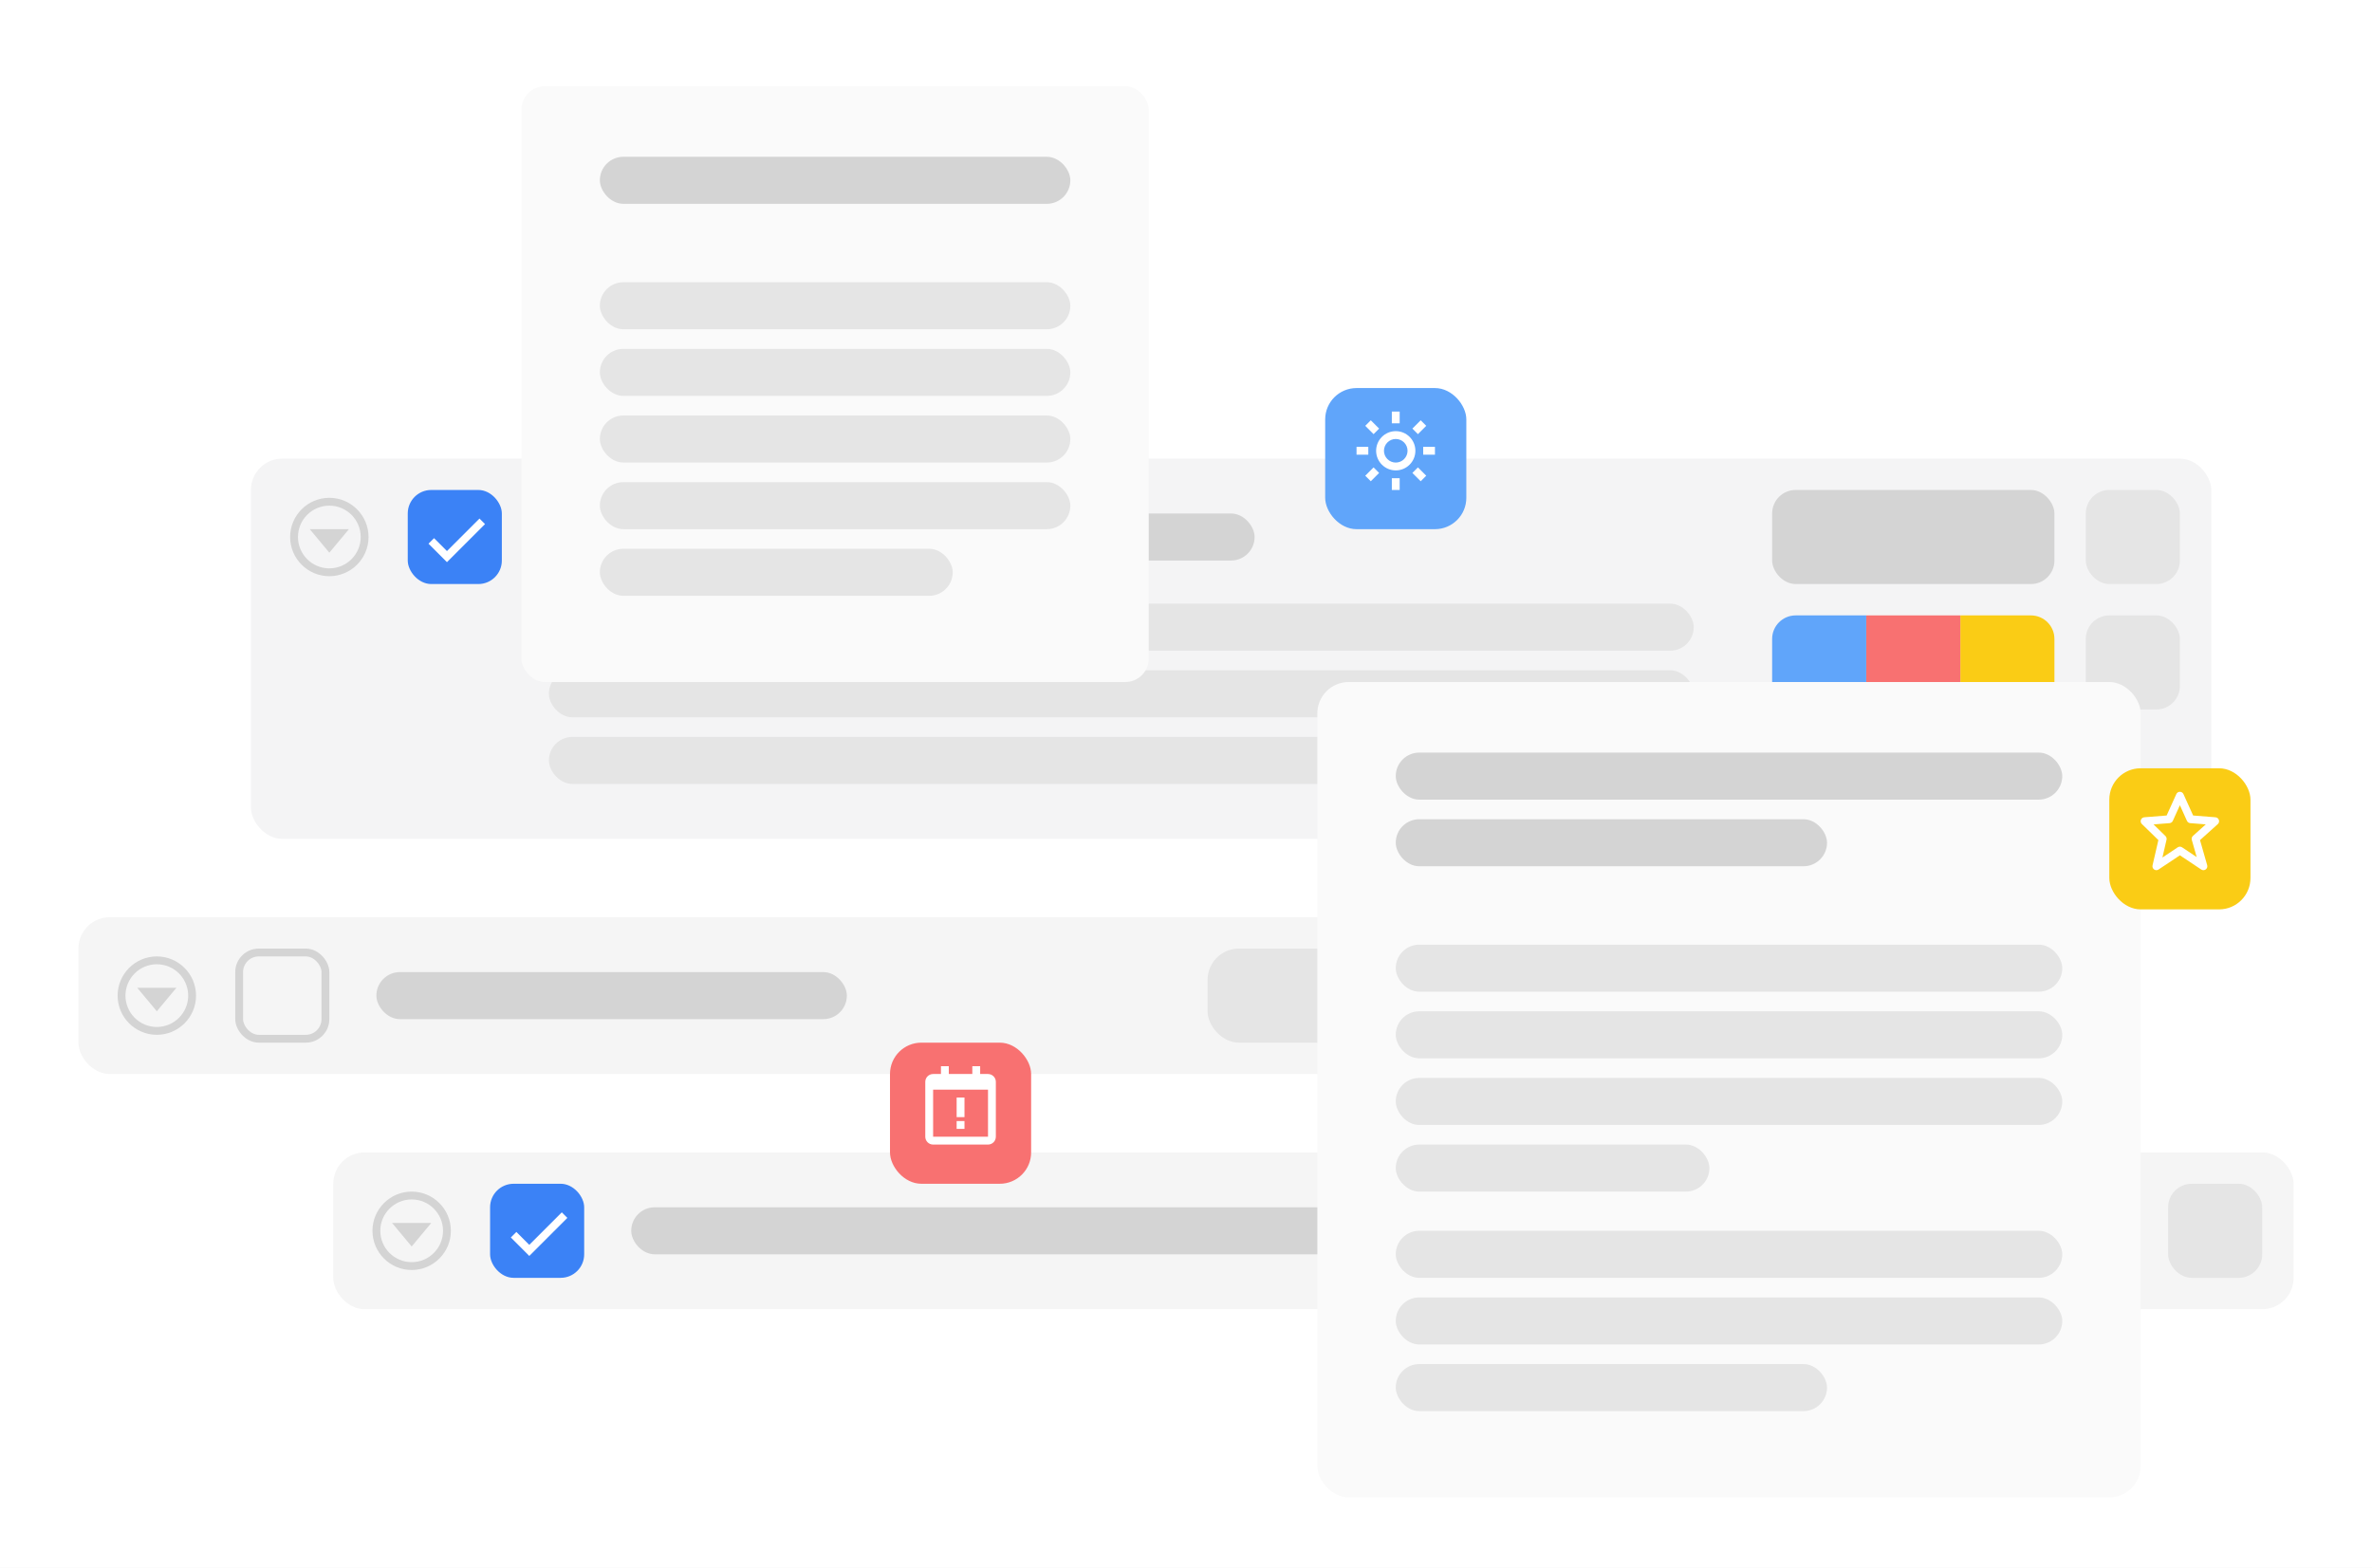 <svg width="1210" height="800" viewBox="0 0 1210 800" fill="none" xmlns="http://www.w3.org/2000/svg">
<rect width="1210" height="800" fill="#E5E5E5"/>
<rect width="1210" height="800" fill="white"/>
<g filter="url(#filter0_d)">
<rect x="170" y="584" width="1000" height="80" rx="16" fill="#F5F5F5"/>
<rect x="1106" y="600" width="48" height="48" rx="12" fill="#E5E5E5"/>
<rect x="946" y="600" width="140" height="48" rx="16" fill="#E5E5E5"/>
<rect x="322" y="612" width="400" height="24" rx="12" fill="#D4D4D4"/>
<path d="M210 632L220 620H200L210 632Z" fill="#D4D4D4"/>
<path d="M210 604C198.972 604 190 612.972 190 624C190 635.028 198.972 644 210 644C221.028 644 230 635.028 230 624C230 612.972 221.028 604 210 604ZM210 640C201.178 640 194 632.822 194 624C194 615.178 201.178 608 210 608C218.822 608 226 615.178 226 624C226 632.822 218.822 640 210 640Z" fill="#D4D4D4"/>
<rect x="250" y="600" width="48" height="48" rx="12" fill="#3B82F6"/>
<path d="M270 631.172L263.414 624.586L260.586 627.414L270 636.828L289.414 617.414L286.586 614.586L270 631.172Z" fill="white"/>
</g>
<g filter="url(#filter1_d)">
<rect x="128" y="230" width="1000" height="194" rx="16" fill="#F4F4F5"/>
<rect x="1064" y="246" width="48" height="48" rx="12" fill="#E5E5E5"/>
<rect x="1064" y="310" width="48" height="48" rx="12" fill="#E5E5E5"/>
<path d="M1000 310H1036C1042.63 310 1048 315.373 1048 322V346C1048 352.627 1042.63 358 1036 358H1000V310Z" fill="#FACC15"/>
<rect x="952" y="310" width="48" height="48" fill="#F87171"/>
<rect x="904" y="246" width="144" height="48" rx="12" fill="#D4D4D4"/>
<path d="M904 322C904 315.373 909.373 310 916 310H952V358H916C909.373 358 904 352.627 904 346V322Z" fill="#60A5FA"/>
<path d="M168 278L178 266H158L168 278Z" fill="#D4D4D4"/>
<path d="M168 250C156.972 250 148 258.972 148 270C148 281.028 156.972 290 168 290C179.028 290 188 281.028 188 270C188 258.972 179.028 250 168 250ZM168 286C159.178 286 152 278.822 152 270C152 261.178 159.178 254 168 254C176.822 254 184 261.178 184 270C184 278.822 176.822 286 168 286Z" fill="#D4D4D4"/>
<rect x="280" y="258" width="360" height="24" rx="12" fill="#D4D4D4"/>
<rect x="280" y="304" width="584" height="24" rx="12" fill="#E5E5E5"/>
<rect x="208" y="246" width="48" height="48" rx="12" fill="#3B82F6"/>
<path d="M228 277.172L221.414 270.586L218.586 273.414L228 282.828L247.414 263.414L244.586 260.586L228 277.172Z" fill="white"/>
<rect x="280" y="338" width="584" height="24" rx="12" fill="#E5E5E5"/>
<rect x="280" y="372" width="420" height="24" rx="12" fill="#E5E5E5"/>
</g>
<g filter="url(#filter2_d)">
<rect x="40" y="464" width="800" height="80" rx="16" fill="#F5F5F5"/>
<rect x="772" y="480" width="52" height="48" rx="16" fill="#D4D4D4"/>
<rect x="122" y="482" width="44" height="44" rx="10" stroke="#D4D4D4" stroke-width="4"/>
<rect x="616" y="480" width="140" height="48" rx="16" fill="#E5E5E5"/>
<rect x="192" y="492" width="240" height="24" rx="12" fill="#D4D4D4"/>
<path d="M80 512L90 500H70L80 512Z" fill="#D4D4D4"/>
<path d="M80 484C68.972 484 60 492.972 60 504C60 515.028 68.972 524 80 524C91.028 524 100 515.028 100 504C100 492.972 91.028 484 80 484ZM80 520C71.178 520 64 512.822 64 504C64 495.178 71.178 488 80 488C88.822 488 96 495.178 96 504C96 512.822 88.822 520 80 520Z" fill="#D4D4D4"/>
</g>
<g filter="url(#filter3_d)">
<rect x="672" y="344" width="420" height="416" rx="16" fill="#FAFAFA"/>
</g>
<rect x="712" y="384" width="340" height="24" rx="12" fill="#D4D4D4"/>
<rect x="712" y="482" width="340" height="24" rx="12" fill="#E5E5E5"/>
<rect x="712" y="516" width="340" height="24" rx="12" fill="#E5E5E5"/>
<rect x="712" y="550" width="340" height="24" rx="12" fill="#E5E5E5"/>
<rect x="712" y="628" width="340" height="24" rx="12" fill="#E5E5E5"/>
<rect x="712" y="662" width="340" height="24" rx="12" fill="#E5E5E5"/>
<rect x="712" y="696" width="220" height="24" rx="12" fill="#E5E5E5"/>
<rect x="712" y="584" width="160" height="24" rx="12" fill="#E5E5E5"/>
<rect x="712" y="418" width="220" height="24" rx="12" fill="#D4D4D4"/>
<g filter="url(#filter4_d)">
<rect x="266" y="40" width="320" height="304" rx="12" fill="#FAFAFA"/>
</g>
<rect x="306" y="80" width="240" height="24" rx="12" fill="#D4D4D4"/>
<rect x="306" y="144" width="240" height="24" rx="12" fill="#E5E5E5"/>
<rect x="306" y="178" width="240" height="24" rx="12" fill="#E5E5E5"/>
<rect x="306" y="212" width="240" height="24" rx="12" fill="#E5E5E5"/>
<rect x="306" y="246" width="240" height="24" rx="12" fill="#E5E5E5"/>
<rect x="306" y="280" width="180" height="24" rx="12" fill="#E5E5E5"/>
<g filter="url(#filter5_d)">
<rect x="454" y="528" width="72" height="72" rx="16" fill="#F87171"/>
</g>
<path d="M504 548H500V544H496V548H484V544H480V548H476C473.794 548 472 549.794 472 552V556V580C472 582.206 473.794 584 476 584H504C506.206 584 508 582.206 508 580V556V552C508 549.794 506.206 548 504 548ZM504.004 580H476V556H504L504.004 580Z" fill="white"/>
<path d="M488 560H492V570H488V560ZM488 572H492V576H488V572Z" fill="white"/>
<g filter="url(#filter6_d)">
<rect x="1076" y="388" width="72" height="72" rx="16" fill="#FACC15"/>
</g>
<path d="M1101.03 428.646L1098.05 441.55C1097.87 442.348 1098.19 443.178 1098.86 443.644C1099.21 443.88 1099.6 444 1100 444C1100.39 444 1100.77 443.888 1101.11 443.664L1112 436.404L1122.89 443.664C1123.59 444.128 1124.5 444.11 1125.18 443.616C1125.86 443.122 1126.15 442.256 1125.92 441.452L1122.27 428.652L1131.34 420.488C1131.93 419.952 1132.15 419.116 1131.89 418.36C1131.64 417.604 1130.95 417.072 1130.16 417.008L1118.76 416.1L1113.82 405.178C1113.5 404.46 1112.79 404 1112 404C1111.21 404 1110.5 404.46 1110.18 405.178L1105.24 416.1L1093.84 417.006C1093.06 417.068 1092.38 417.582 1092.12 418.32C1091.85 419.058 1092.04 419.884 1092.6 420.432L1101.03 428.646ZM1106.74 419.994C1107.46 419.936 1108.1 419.488 1108.4 418.822L1112 410.86L1115.6 418.822C1115.9 419.488 1116.54 419.936 1117.26 419.994L1125.21 420.624L1118.66 426.512C1118.1 427.024 1117.87 427.812 1118.08 428.548L1120.58 437.318L1113.11 432.336C1112.44 431.886 1111.57 431.886 1110.89 432.336L1103.09 437.542L1105.19 428.45C1105.34 427.77 1105.13 427.056 1104.63 426.57L1098.56 420.646L1106.74 419.994Z" fill="white"/>
<g filter="url(#filter7_d)">
<rect x="676" y="194" width="72" height="72" rx="16" fill="#60A5FA"/>
</g>
<path d="M701.986 230C701.986 235.522 706.478 240.014 712 240.014C717.522 240.014 722.014 235.522 722.014 230C722.014 224.478 717.522 219.986 712 219.986C706.478 219.986 701.986 224.478 701.986 230ZM712 223.986C715.316 223.986 718.014 226.684 718.014 230C718.014 233.316 715.316 236.014 712 236.014C708.684 236.014 705.986 233.316 705.986 230C705.986 226.684 708.684 223.986 712 223.986ZM709.996 244H713.996V250H709.996V244ZM709.996 210H713.996V216H709.996V210ZM691.996 228H697.996V232H691.996V228ZM725.996 228H731.996V232H725.996V228Z" fill="white"/>
<path d="M696.438 242.727L700.679 238.483L703.509 241.31L699.267 245.554L696.438 242.727Z" fill="white"/>
<path d="M720.48 218.687L724.724 214.443L727.553 217.271L723.309 221.516L720.48 218.687Z" fill="white"/>
<path d="M700.684 221.517L696.442 217.273L699.271 214.446L703.513 218.69L700.684 221.517Z" fill="white"/>
<path d="M727.552 242.727L724.723 245.556L720.479 241.312L723.307 238.483L727.552 242.727Z" fill="white"/>
<defs>
<filter id="filter0_d" x="166" y="584" width="1008" height="88" filterUnits="userSpaceOnUse" color-interpolation-filters="sRGB">
<feFlood flood-opacity="0" result="BackgroundImageFix"/>
<feColorMatrix in="SourceAlpha" type="matrix" values="0 0 0 0 0 0 0 0 0 0 0 0 0 0 0 0 0 0 127 0" result="hardAlpha"/>
<feOffset dy="4"/>
<feGaussianBlur stdDeviation="2"/>
<feComposite in2="hardAlpha" operator="out"/>
<feColorMatrix type="matrix" values="0 0 0 0 0 0 0 0 0 0 0 0 0 0 0 0 0 0 0.25 0"/>
<feBlend mode="normal" in2="BackgroundImageFix" result="effect1_dropShadow"/>
<feBlend mode="normal" in="SourceGraphic" in2="effect1_dropShadow" result="shape"/>
</filter>
<filter id="filter1_d" x="124" y="230" width="1008" height="202" filterUnits="userSpaceOnUse" color-interpolation-filters="sRGB">
<feFlood flood-opacity="0" result="BackgroundImageFix"/>
<feColorMatrix in="SourceAlpha" type="matrix" values="0 0 0 0 0 0 0 0 0 0 0 0 0 0 0 0 0 0 127 0" result="hardAlpha"/>
<feOffset dy="4"/>
<feGaussianBlur stdDeviation="2"/>
<feComposite in2="hardAlpha" operator="out"/>
<feColorMatrix type="matrix" values="0 0 0 0 0 0 0 0 0 0 0 0 0 0 0 0 0 0 0.25 0"/>
<feBlend mode="normal" in2="BackgroundImageFix" result="effect1_dropShadow"/>
<feBlend mode="normal" in="SourceGraphic" in2="effect1_dropShadow" result="shape"/>
</filter>
<filter id="filter2_d" x="36" y="464" width="808" height="88" filterUnits="userSpaceOnUse" color-interpolation-filters="sRGB">
<feFlood flood-opacity="0" result="BackgroundImageFix"/>
<feColorMatrix in="SourceAlpha" type="matrix" values="0 0 0 0 0 0 0 0 0 0 0 0 0 0 0 0 0 0 127 0" result="hardAlpha"/>
<feOffset dy="4"/>
<feGaussianBlur stdDeviation="2"/>
<feComposite in2="hardAlpha" operator="out"/>
<feColorMatrix type="matrix" values="0 0 0 0 0 0 0 0 0 0 0 0 0 0 0 0 0 0 0.25 0"/>
<feBlend mode="normal" in2="BackgroundImageFix" result="effect1_dropShadow"/>
<feBlend mode="normal" in="SourceGraphic" in2="effect1_dropShadow" result="shape"/>
</filter>
<filter id="filter3_d" x="668" y="344" width="428" height="424" filterUnits="userSpaceOnUse" color-interpolation-filters="sRGB">
<feFlood flood-opacity="0" result="BackgroundImageFix"/>
<feColorMatrix in="SourceAlpha" type="matrix" values="0 0 0 0 0 0 0 0 0 0 0 0 0 0 0 0 0 0 127 0" result="hardAlpha"/>
<feOffset dy="4"/>
<feGaussianBlur stdDeviation="2"/>
<feComposite in2="hardAlpha" operator="out"/>
<feColorMatrix type="matrix" values="0 0 0 0 0 0 0 0 0 0 0 0 0 0 0 0 0 0 0.25 0"/>
<feBlend mode="normal" in2="BackgroundImageFix" result="effect1_dropShadow"/>
<feBlend mode="normal" in="SourceGraphic" in2="effect1_dropShadow" result="shape"/>
</filter>
<filter id="filter4_d" x="262" y="40" width="328" height="312" filterUnits="userSpaceOnUse" color-interpolation-filters="sRGB">
<feFlood flood-opacity="0" result="BackgroundImageFix"/>
<feColorMatrix in="SourceAlpha" type="matrix" values="0 0 0 0 0 0 0 0 0 0 0 0 0 0 0 0 0 0 127 0" result="hardAlpha"/>
<feOffset dy="4"/>
<feGaussianBlur stdDeviation="2"/>
<feComposite in2="hardAlpha" operator="out"/>
<feColorMatrix type="matrix" values="0 0 0 0 0 0 0 0 0 0 0 0 0 0 0 0 0 0 0.25 0"/>
<feBlend mode="normal" in2="BackgroundImageFix" result="effect1_dropShadow"/>
<feBlend mode="normal" in="SourceGraphic" in2="effect1_dropShadow" result="shape"/>
</filter>
<filter id="filter5_d" x="450" y="528" width="80" height="80" filterUnits="userSpaceOnUse" color-interpolation-filters="sRGB">
<feFlood flood-opacity="0" result="BackgroundImageFix"/>
<feColorMatrix in="SourceAlpha" type="matrix" values="0 0 0 0 0 0 0 0 0 0 0 0 0 0 0 0 0 0 127 0" result="hardAlpha"/>
<feOffset dy="4"/>
<feGaussianBlur stdDeviation="2"/>
<feComposite in2="hardAlpha" operator="out"/>
<feColorMatrix type="matrix" values="0 0 0 0 0 0 0 0 0 0 0 0 0 0 0 0 0 0 0.25 0"/>
<feBlend mode="normal" in2="BackgroundImageFix" result="effect1_dropShadow"/>
<feBlend mode="normal" in="SourceGraphic" in2="effect1_dropShadow" result="shape"/>
</filter>
<filter id="filter6_d" x="1072" y="388" width="80" height="80" filterUnits="userSpaceOnUse" color-interpolation-filters="sRGB">
<feFlood flood-opacity="0" result="BackgroundImageFix"/>
<feColorMatrix in="SourceAlpha" type="matrix" values="0 0 0 0 0 0 0 0 0 0 0 0 0 0 0 0 0 0 127 0" result="hardAlpha"/>
<feOffset dy="4"/>
<feGaussianBlur stdDeviation="2"/>
<feComposite in2="hardAlpha" operator="out"/>
<feColorMatrix type="matrix" values="0 0 0 0 0 0 0 0 0 0 0 0 0 0 0 0 0 0 0.25 0"/>
<feBlend mode="normal" in2="BackgroundImageFix" result="effect1_dropShadow"/>
<feBlend mode="normal" in="SourceGraphic" in2="effect1_dropShadow" result="shape"/>
</filter>
<filter id="filter7_d" x="672" y="194" width="80" height="80" filterUnits="userSpaceOnUse" color-interpolation-filters="sRGB">
<feFlood flood-opacity="0" result="BackgroundImageFix"/>
<feColorMatrix in="SourceAlpha" type="matrix" values="0 0 0 0 0 0 0 0 0 0 0 0 0 0 0 0 0 0 127 0" result="hardAlpha"/>
<feOffset dy="4"/>
<feGaussianBlur stdDeviation="2"/>
<feComposite in2="hardAlpha" operator="out"/>
<feColorMatrix type="matrix" values="0 0 0 0 0 0 0 0 0 0 0 0 0 0 0 0 0 0 0.25 0"/>
<feBlend mode="normal" in2="BackgroundImageFix" result="effect1_dropShadow"/>
<feBlend mode="normal" in="SourceGraphic" in2="effect1_dropShadow" result="shape"/>
</filter>
</defs>
</svg>

